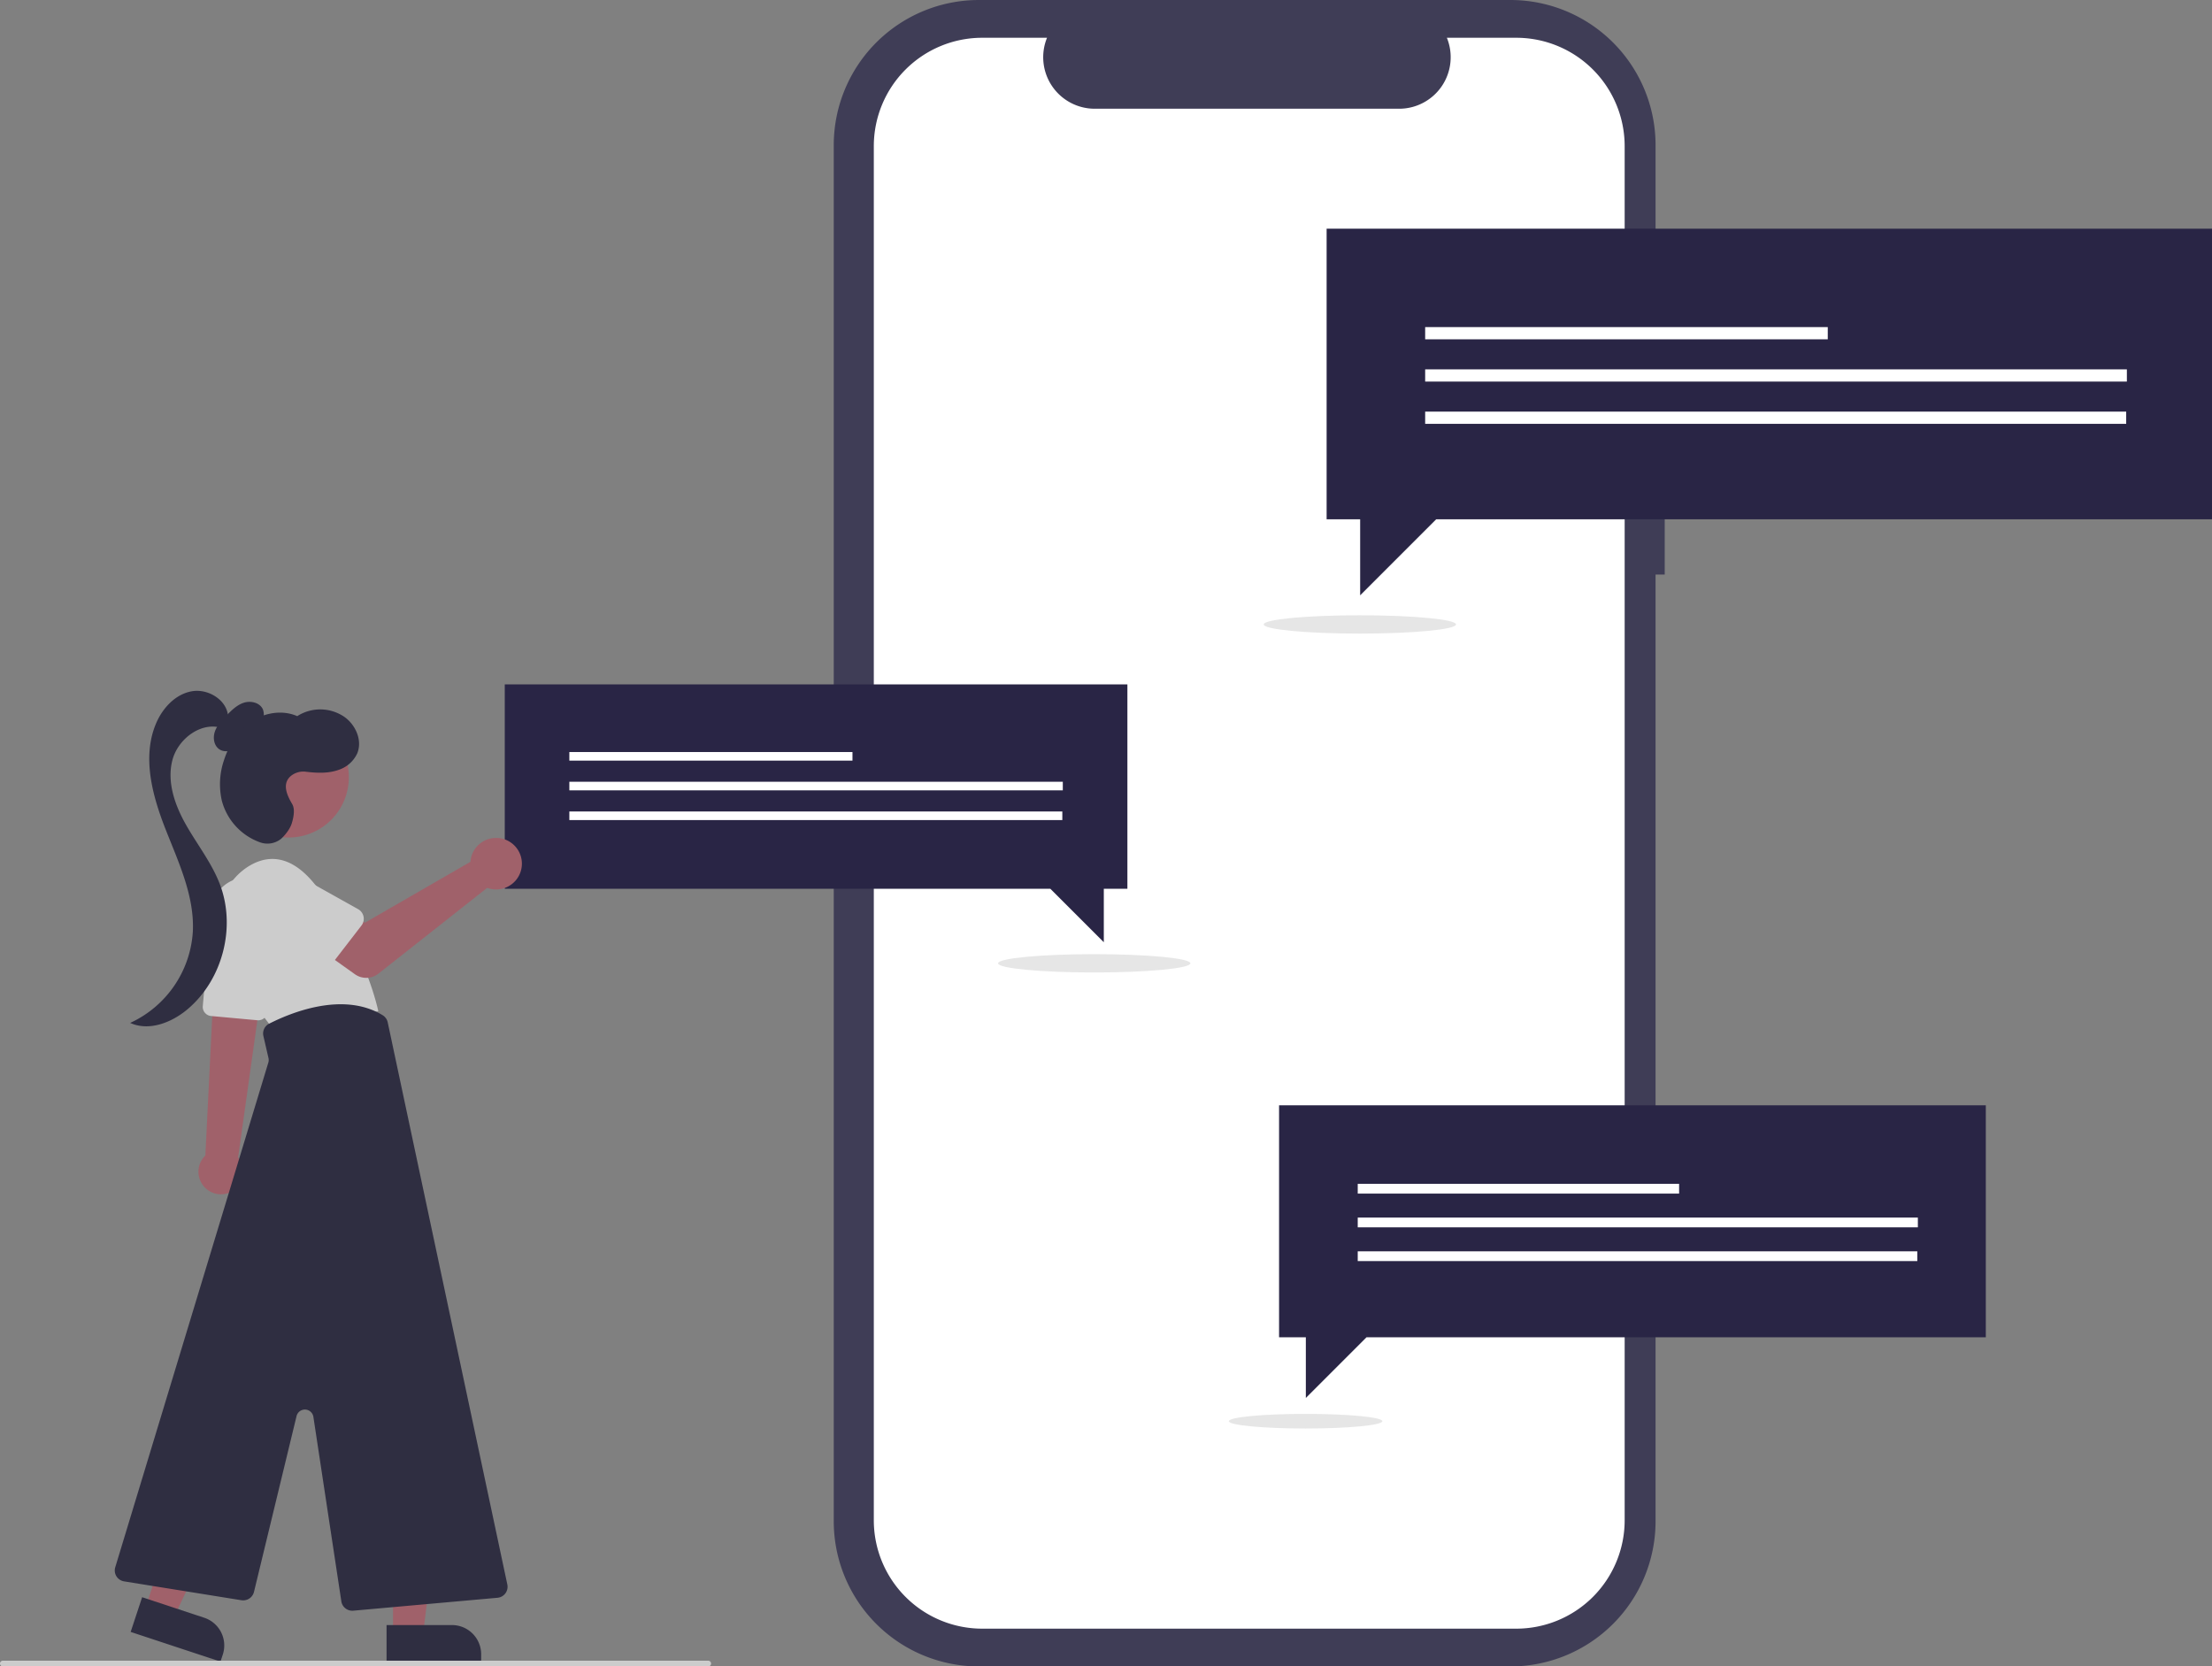 <svg xmlns="http://www.w3.org/2000/svg" data-name="Layer 1" width="965.998" height="727.778" viewBox="0 0 965.998 727.778" xmlns:xlink="http://www.w3.org/1999/xlink"><rect x="0" y="0" width="965.998" height="727.778" fill="#808080" stroke="none"/><path d="M843.996,259.058h-3.999V149.513a63.402,63.402,0,0,0-63.402-63.402H544.509a63.402,63.402,0,0,0-63.402,63.402V750.487A63.402,63.402,0,0,0,544.509,813.889H776.596a63.402,63.402,0,0,0,63.402-63.402V337.034h3.999Z" transform="translate(-117.001 -86.111)" fill="#3f3d56"/><path d="M779.154,102.606h-30.295a22.495,22.495,0,0,1-20.827,30.991H595.072A22.495,22.495,0,0,1,574.245,102.606h-28.296a47.348,47.348,0,0,0-47.348,47.348V750.046a47.348,47.348,0,0,0,47.348,47.348H779.154a47.348,47.348,0,0,0,47.348-47.348h0V149.954A47.348,47.348,0,0,0,779.154,102.606Z" transform="translate(-117.001 -86.111)" fill="#fff"/><ellipse cx="593.858" cy="272.708" rx="42" ry="4" fill="#e6e6e6"/><polygon points="965.998 99.868 579.346 99.868 579.346 226.799 593.992 226.799 593.992 259.997 627.189 226.799 965.998 226.799 965.998 99.868" fill="#292545"/><rect x="622.381" y="142.852" width="175.821" height="5.336" fill="#fff"/><rect x="622.381" y="161.31" width="306.441" height="5.336" fill="#fff"/><rect x="622.381" y="179.768" width="306.141" height="5.336" fill="#fff"/><polygon points="867.219 482.708 558.58 482.708 558.58 584.029 570.271 584.029 570.271 610.528 596.77 584.029 867.219 584.029 867.219 482.708" fill="#292545"/><rect x="592.932" y="517.019" width="140.346" height="4.259" fill="#fff"/><rect x="592.932" y="531.753" width="244.612" height="4.259" fill="#fff"/><rect x="592.932" y="546.487" width="244.372" height="4.259" fill="#fff"/><ellipse cx="570.163" cy="620.675" rx="33.526" ry="3.193" fill="#e6e6e6"/><ellipse cx="477.858" cy="420.708" rx="42" ry="4" fill="#e6e6e6"/><polygon points="220.435 298.894 492.342 298.894 492.342 388.157 482.042 388.157 482.042 411.502 458.697 388.157 220.435 388.157 220.435 298.894" fill="#292545"/><rect x="248.638" y="328.435" width="123.643" height="3.752" fill="#fff"/><rect x="248.638" y="341.416" width="215.499" height="3.752" fill="#fff"/><rect x="248.638" y="354.396" width="215.288" height="3.752" fill="#fff"/><path d="M204.985,602.74a9.789,9.789,0,1,0,16.929-9.832,10.536,10.536,0,0,0-.922-1.308l8.234-58.689.247-1.758,1.673-11.976.247-1.726-.911.043-15.953.729-4.278.193-.536,10.925-3.034,61.423A9.775,9.775,0,0,0,204.985,602.74Z" transform="translate(-117.001 -86.111)" fill="#a0616a"/><path d="M229.426,531.687l-20.258-1.858a3.999,3.999,0,0,1-3.607-4.328l3.757-42.127a15.36,15.36,0,1,1,30.495,3.6l-6.074,41.321a3.992,3.992,0,0,1-3.944,3.41C229.673,531.704,229.55,531.699,229.426,531.687Z" transform="translate(-117.001 -86.111)" fill="#ccc"/><path d="M214.073,497.651a28.215,28.215,0,0,1,10.377-32.473c7.639-5.227,18.093-7.103,29.35,6.299C276.315,498.281,282.212,527.765,282.212,527.765l-46.102,7.505S220.43,516.106,214.073,497.651Z" transform="translate(-117.001 -86.111)" fill="#ccc"/><polygon points="171.635 713.464 184.779 713.464 191.032 662.764 171.633 662.765 171.635 713.464" fill="#a0616a"/><path d="M285.819,795.819H327.13a0,0,0,0,1,0,0V811.78a0,0,0,0,1,0,0H298.566a12.747,12.747,0,0,1-12.747-12.747v-3.214A0,0,0,0,1,285.819,795.819Z" transform="translate(495.985 1521.474) rotate(179.997)" fill="#2f2e41"/><polygon points="63.569 702.001 76.049 706.126 97.899 659.951 79.48 653.863 63.569 702.001" fill="#a0616a"/><path d="M175.526,789.741h41.311a0,0,0,0,1,0,0V805.702a0,0,0,0,1,0,0H188.273a12.747,12.747,0,0,1-12.747-12.747V789.741A0,0,0,0,1,175.526,789.741Z" transform="translate(15.101 1530.598) rotate(-161.71)" fill="#2f2e41"/><circle cx="243.011" cy="425.552" r="26.333" transform="translate(-291.341 82.601) rotate(-28.663)" fill="#a0616a"/><path d="M266.067,785.461l-12.207-80.566a3.752,3.752,0,0,0-7.357-.321l-18.589,76.779a4.86,4.86,0,0,1-5.455,3.629l-51.275-8.241a4.825,4.825,0,0,1-3.852-6.165l66.86-220.429a3.755,3.755,0,0,0,.065-1.932l-2.226-9.646a4.807,4.807,0,0,1,2.495-5.375c9.104-4.646,32.159-14.303,49.567-3.724a4.879,4.879,0,0,1,2.229,3.138L338.553,778.092a4.825,4.825,0,0,1-4.289,5.81l-62.996,5.641q-.218.019-.432.019A4.833,4.833,0,0,1,266.067,785.461Z" transform="translate(-117.001 -86.111)" fill="#2f2e41"/><path d="M225.55,406.947a19.921,19.921,0,0,0,5.206-4.524,6.757,6.757,0,0,0,1.04-6.537c-1.33-2.935-5.284-3.865-8.347-2.864s-5.43,3.401-7.669,5.718c-1.972,2.042-4,4.173-4.936,6.853s-.455,6.077,1.872,7.703c2.283,1.596,5.566.942,7.762-.771s3.556-4.257,4.852-6.722Z" transform="translate(-117.001 -86.111)" fill="#2f2e41"/><path d="M216.631,399.444c-.146-7.42-8.603-12.74-15.907-11.425s-12.918,7.542-15.728,14.411c-5.938,14.512-1.48,31.07,4.241,45.669s12.801,29.419,11.967,45.076a47.094,47.094,0,0,1-27.356,39.674c8.243,3.736,18.096-.124,25.023-5.948,15.383-12.936,21.321-35.966,14.11-54.727-3.556-9.254-9.824-17.17-14.717-25.792s-8.483-18.782-5.957-28.368,13.278-17.35,22.469-13.637Z" transform="translate(-117.001 -86.111)" fill="#2f2e41"/><path d="M244.59,437.238c-2.295-3.879-4.613-8.972-.416-12.363a8.646,8.646,0,0,1,6.487-1.715c4.731.57,9.882.805,14.461-.913a13.556,13.556,0,0,0,7.864-7.066c2.364-5.601-.596-12.407-5.538-15.947a18.654,18.654,0,0,0-20.647-.365c-6.4-2.827-14.166-1.57-19.981,2.322s-9.794,10.124-11.955,16.779a32.386,32.386,0,0,0-.989,17.813,26.474,26.474,0,0,0,16.422,18.097,9.533,9.533,0,0,0,9.416-1.397s3.629-3.168,4.765-6.984C245.35,442.566,245.817,439.31,244.59,437.238Z" transform="translate(-117.001 -86.111)" fill="#2f2e41"/><path d="M322.709,460.734a11.284,11.284,0,0,0-.257,1.758l-46.057,26.57-11.195-6.445-11.934,15.624,18.709,13.335a8.577,8.577,0,0,0,10.291-.251l47.492-37.467a11.254,11.254,0,1,0-7.05-13.125Z" transform="translate(-117.001 -86.111)" fill="#a0616a"/><path d="M274.856,490.321,259.971,509.613a4.825,4.825,0,0,1-7.295.4l-16.851-17.499a13.399,13.399,0,0,1,16.432-21.169l21.135,11.818a4.825,4.825,0,0,1,1.464,7.158Z" transform="translate(-117.001 -86.111)" fill="#ccc"/><path d="M426.274,813.889H118.253a1.252,1.252,0,0,1,0-2.504h308.021a1.252,1.252,0,0,1,0,2.504Z" transform="translate(-117.001 -86.111)" fill="#ccc"/></svg>